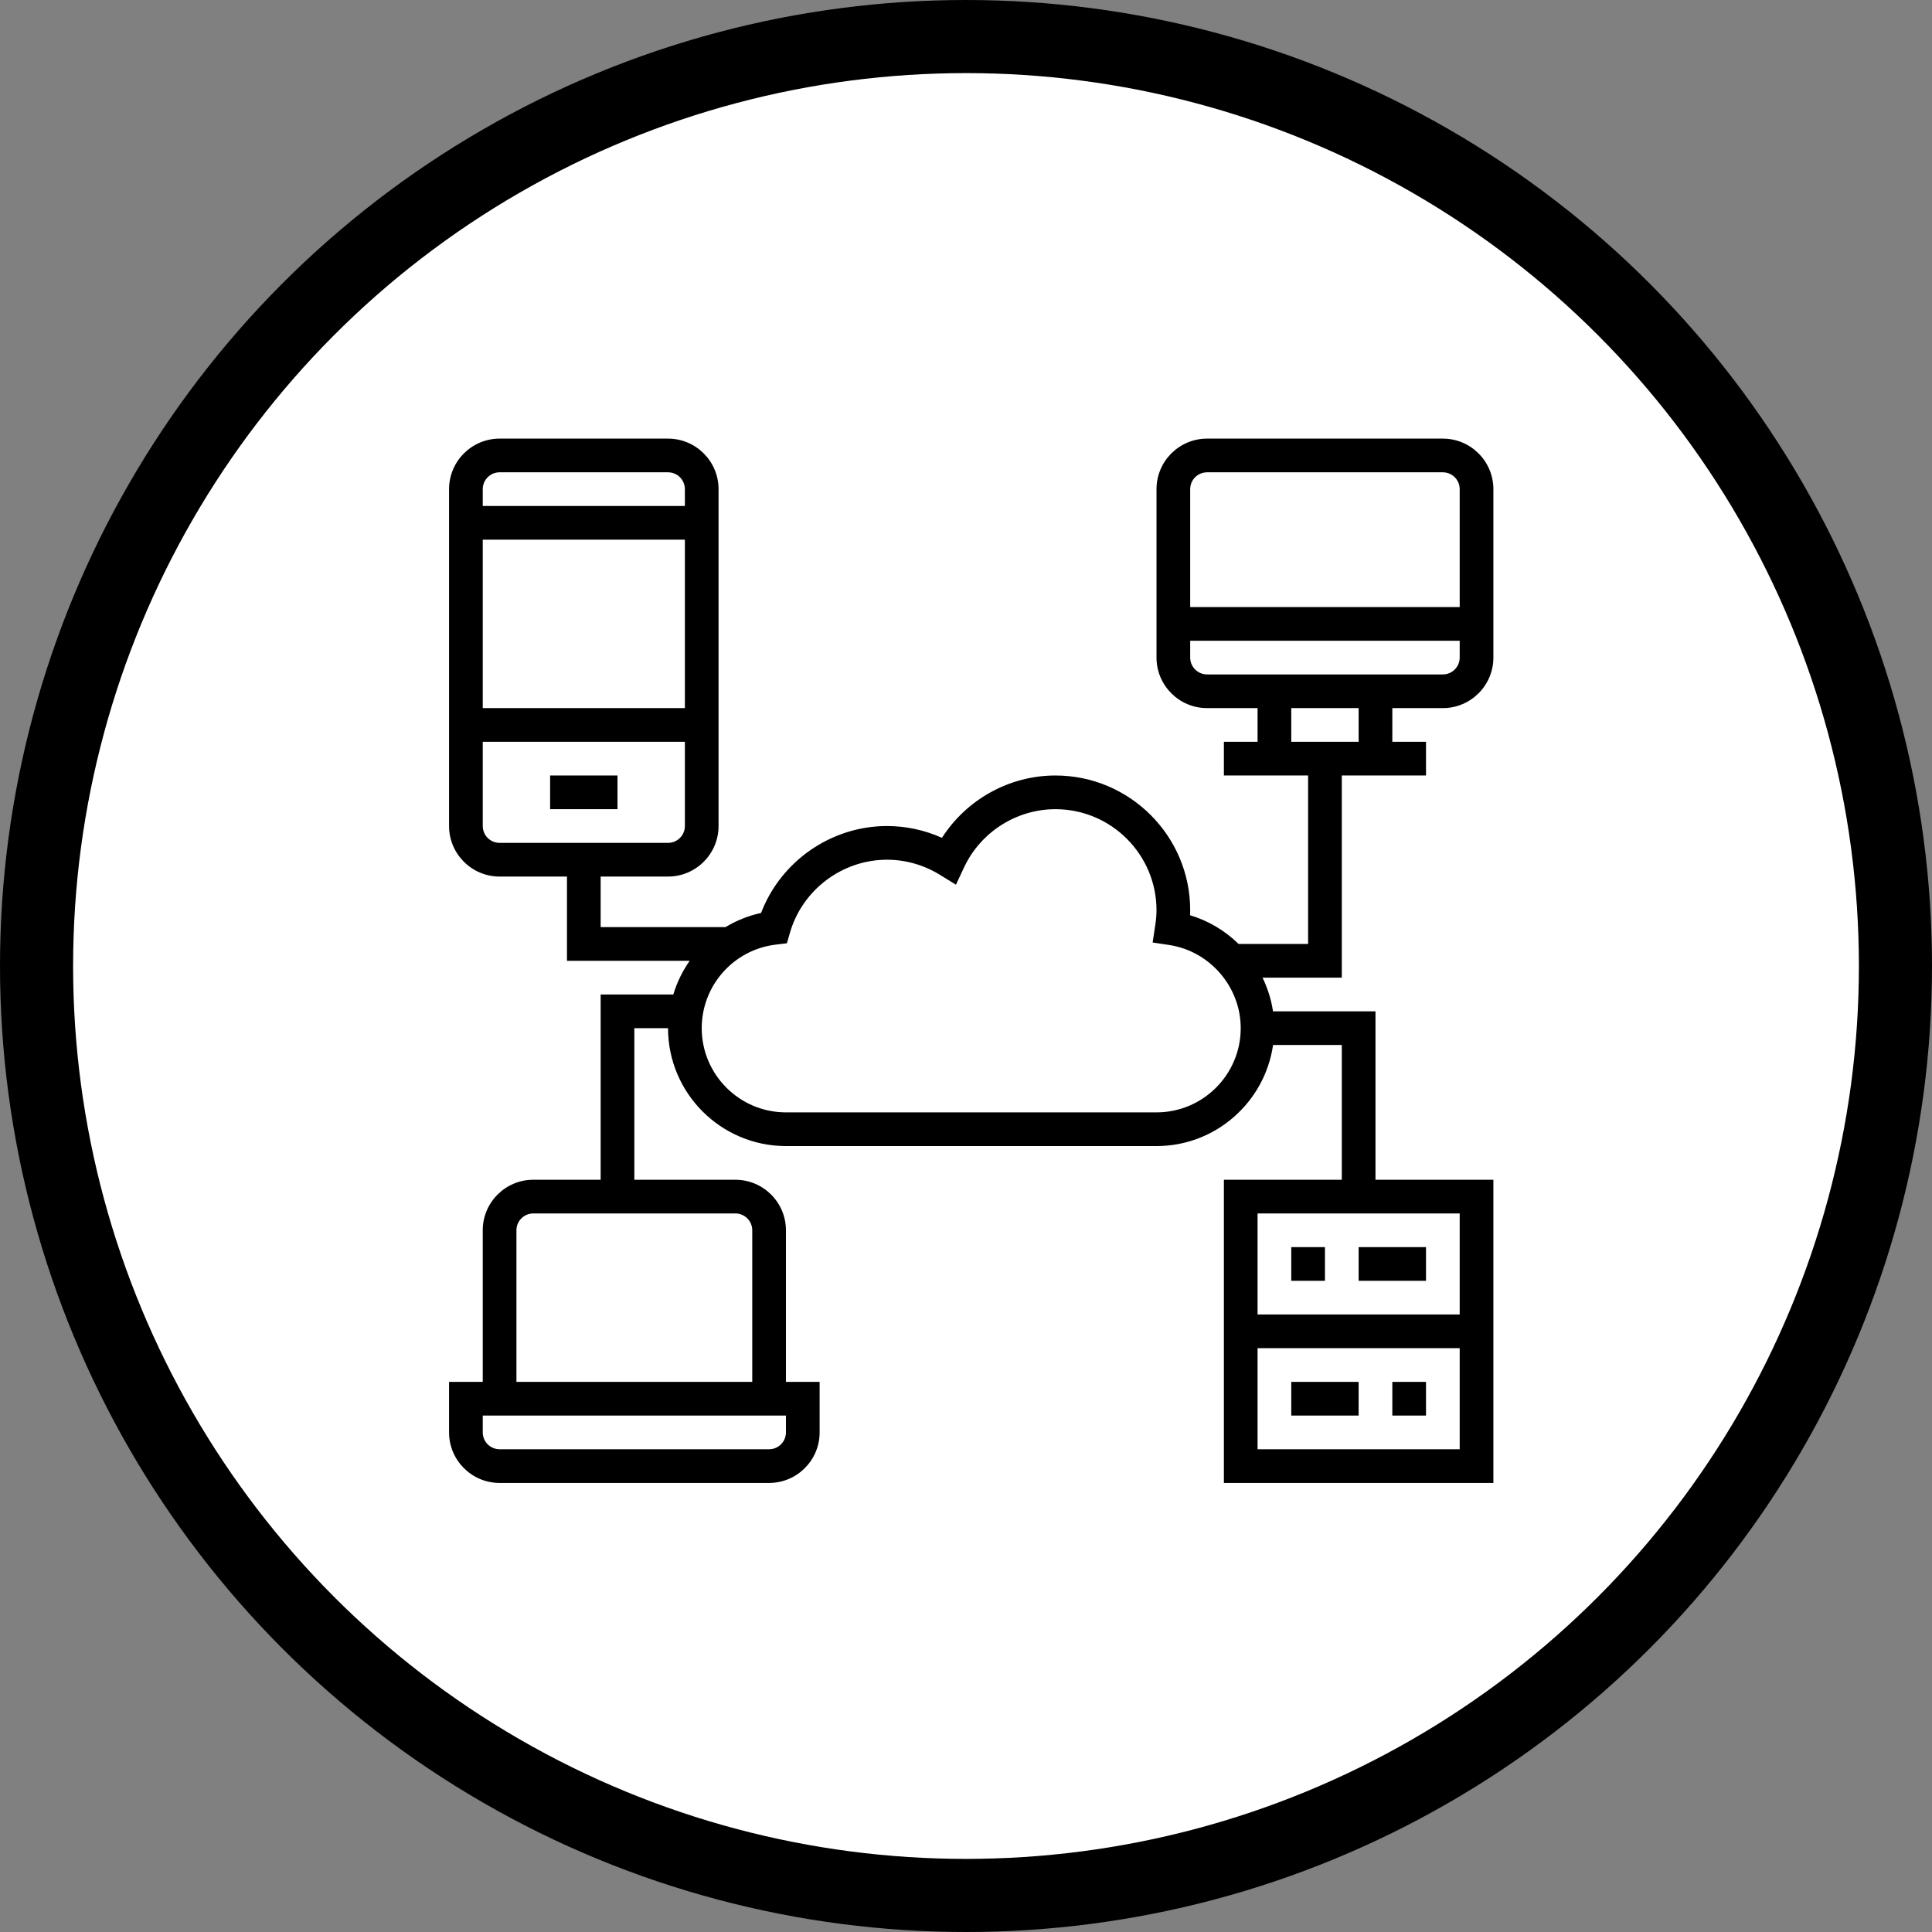 <svg width="185" height="185" viewBox="0 0 185 185" fill="none" xmlns="http://www.w3.org/2000/svg">
<rect x="0" y="0" width="185" height="185" fill="#808080" stroke="none"/>
<circle cx="92.5" cy="92.5" r="89" fill="white" stroke="black" stroke-width="7"/>
<path d="M52.677 74.258H59.129V77.484H52.677V74.258Z" fill="black"/>
<path d="M138.161 67.806C140.829 67.806 143 65.635 143 62.968V46.839C143 44.171 140.829 42 138.161 42H115.581C112.913 42 110.742 44.171 110.742 46.839V62.968C110.742 65.635 112.913 67.806 115.581 67.806H120.419V71.032H117.194V74.258H125.258V90.387H118.602C117.315 89.131 115.73 88.169 113.957 87.64C113.965 87.477 113.968 87.32 113.968 87.161C113.968 80.047 108.179 74.258 101.065 74.258C96.65 74.258 92.547 76.555 90.197 80.228C88.542 79.484 86.752 79.097 84.936 79.097C79.582 79.097 74.763 82.471 72.877 87.42C71.652 87.683 70.51 88.154 69.473 88.774H57.516V83.936H63.968C66.635 83.936 68.806 81.764 68.806 79.097V46.839C68.806 44.171 66.635 42 63.968 42H47.839C45.171 42 43 44.171 43 46.839V79.097C43 81.764 45.171 83.936 47.839 83.936H54.29V92H66.042C65.356 92.979 64.824 94.059 64.474 95.226H57.516V112.968H51.065C48.397 112.968 46.226 115.139 46.226 117.806V132.323H43V137.161C43 139.829 45.171 142 47.839 142H73.645C76.313 142 78.484 139.829 78.484 137.161V132.323H75.258V117.806C75.258 115.139 73.087 112.968 70.419 112.968H60.742V98.452H63.968C63.968 104.676 69.034 109.742 75.258 109.742H110.742C116.418 109.742 121.116 105.526 121.903 100.065H128.484V112.968H117.194V142H143V112.968H131.71V96.839H121.897C121.729 95.703 121.381 94.623 120.893 93.613H128.484V74.258H136.548V71.032H133.323V67.806H138.161ZM65.581 67.806H46.226V51.677H65.581V67.806ZM47.839 45.226H63.968C64.858 45.226 65.581 45.949 65.581 46.839V48.452H46.226V46.839C46.226 45.949 46.949 45.226 47.839 45.226ZM46.226 79.097V71.032H65.581V79.097C65.581 79.987 64.858 80.71 63.968 80.71H47.839C46.949 80.71 46.226 79.987 46.226 79.097ZM75.258 137.161C75.258 138.051 74.535 138.774 73.645 138.774H47.839C46.949 138.774 46.226 138.051 46.226 137.161V135.548H75.258V137.161ZM72.032 117.806V132.323H49.452V117.806C49.452 116.917 50.175 116.194 51.065 116.194H70.419C71.309 116.194 72.032 116.917 72.032 117.806ZM120.419 138.774V129.097H139.774V138.774H120.419ZM139.774 125.871H120.419V116.194H139.774V125.871ZM110.742 106.516H75.258C70.812 106.516 67.194 102.898 67.194 98.452C67.194 94.374 70.245 90.935 74.29 90.452L75.349 90.324L75.647 89.3C76.84 85.192 80.661 82.323 84.936 82.323C86.716 82.323 88.465 82.823 89.997 83.766L91.537 84.716L92.305 83.076C93.892 79.677 97.331 77.484 101.065 77.484C106.402 77.484 110.742 81.824 110.742 87.161C110.742 87.606 110.702 88.08 110.614 88.653L110.371 90.249L111.966 90.49C115.866 91.086 118.806 94.508 118.806 98.452C118.806 102.898 115.188 106.516 110.742 106.516ZM115.581 45.226H138.161C139.051 45.226 139.774 45.949 139.774 46.839V58.129H113.968V46.839C113.968 45.949 114.691 45.226 115.581 45.226ZM113.968 62.968V61.355H139.774V62.968C139.774 63.858 139.051 64.581 138.161 64.581H115.581C114.691 64.581 113.968 63.858 113.968 62.968ZM130.097 71.032H123.645V67.806H130.097V71.032Z" fill="black"/>
<path d="M123.645 119.419H126.871V122.645H123.645V119.419Z" fill="black"/>
<path d="M133.323 132.323H136.548V135.548H133.323V132.323Z" fill="black"/>
<path d="M130.097 119.419H136.548V122.645H130.097V119.419Z" fill="black"/>
<path d="M123.645 132.323H130.097V135.548H123.645V132.323Z" fill="black"/>
</svg>
